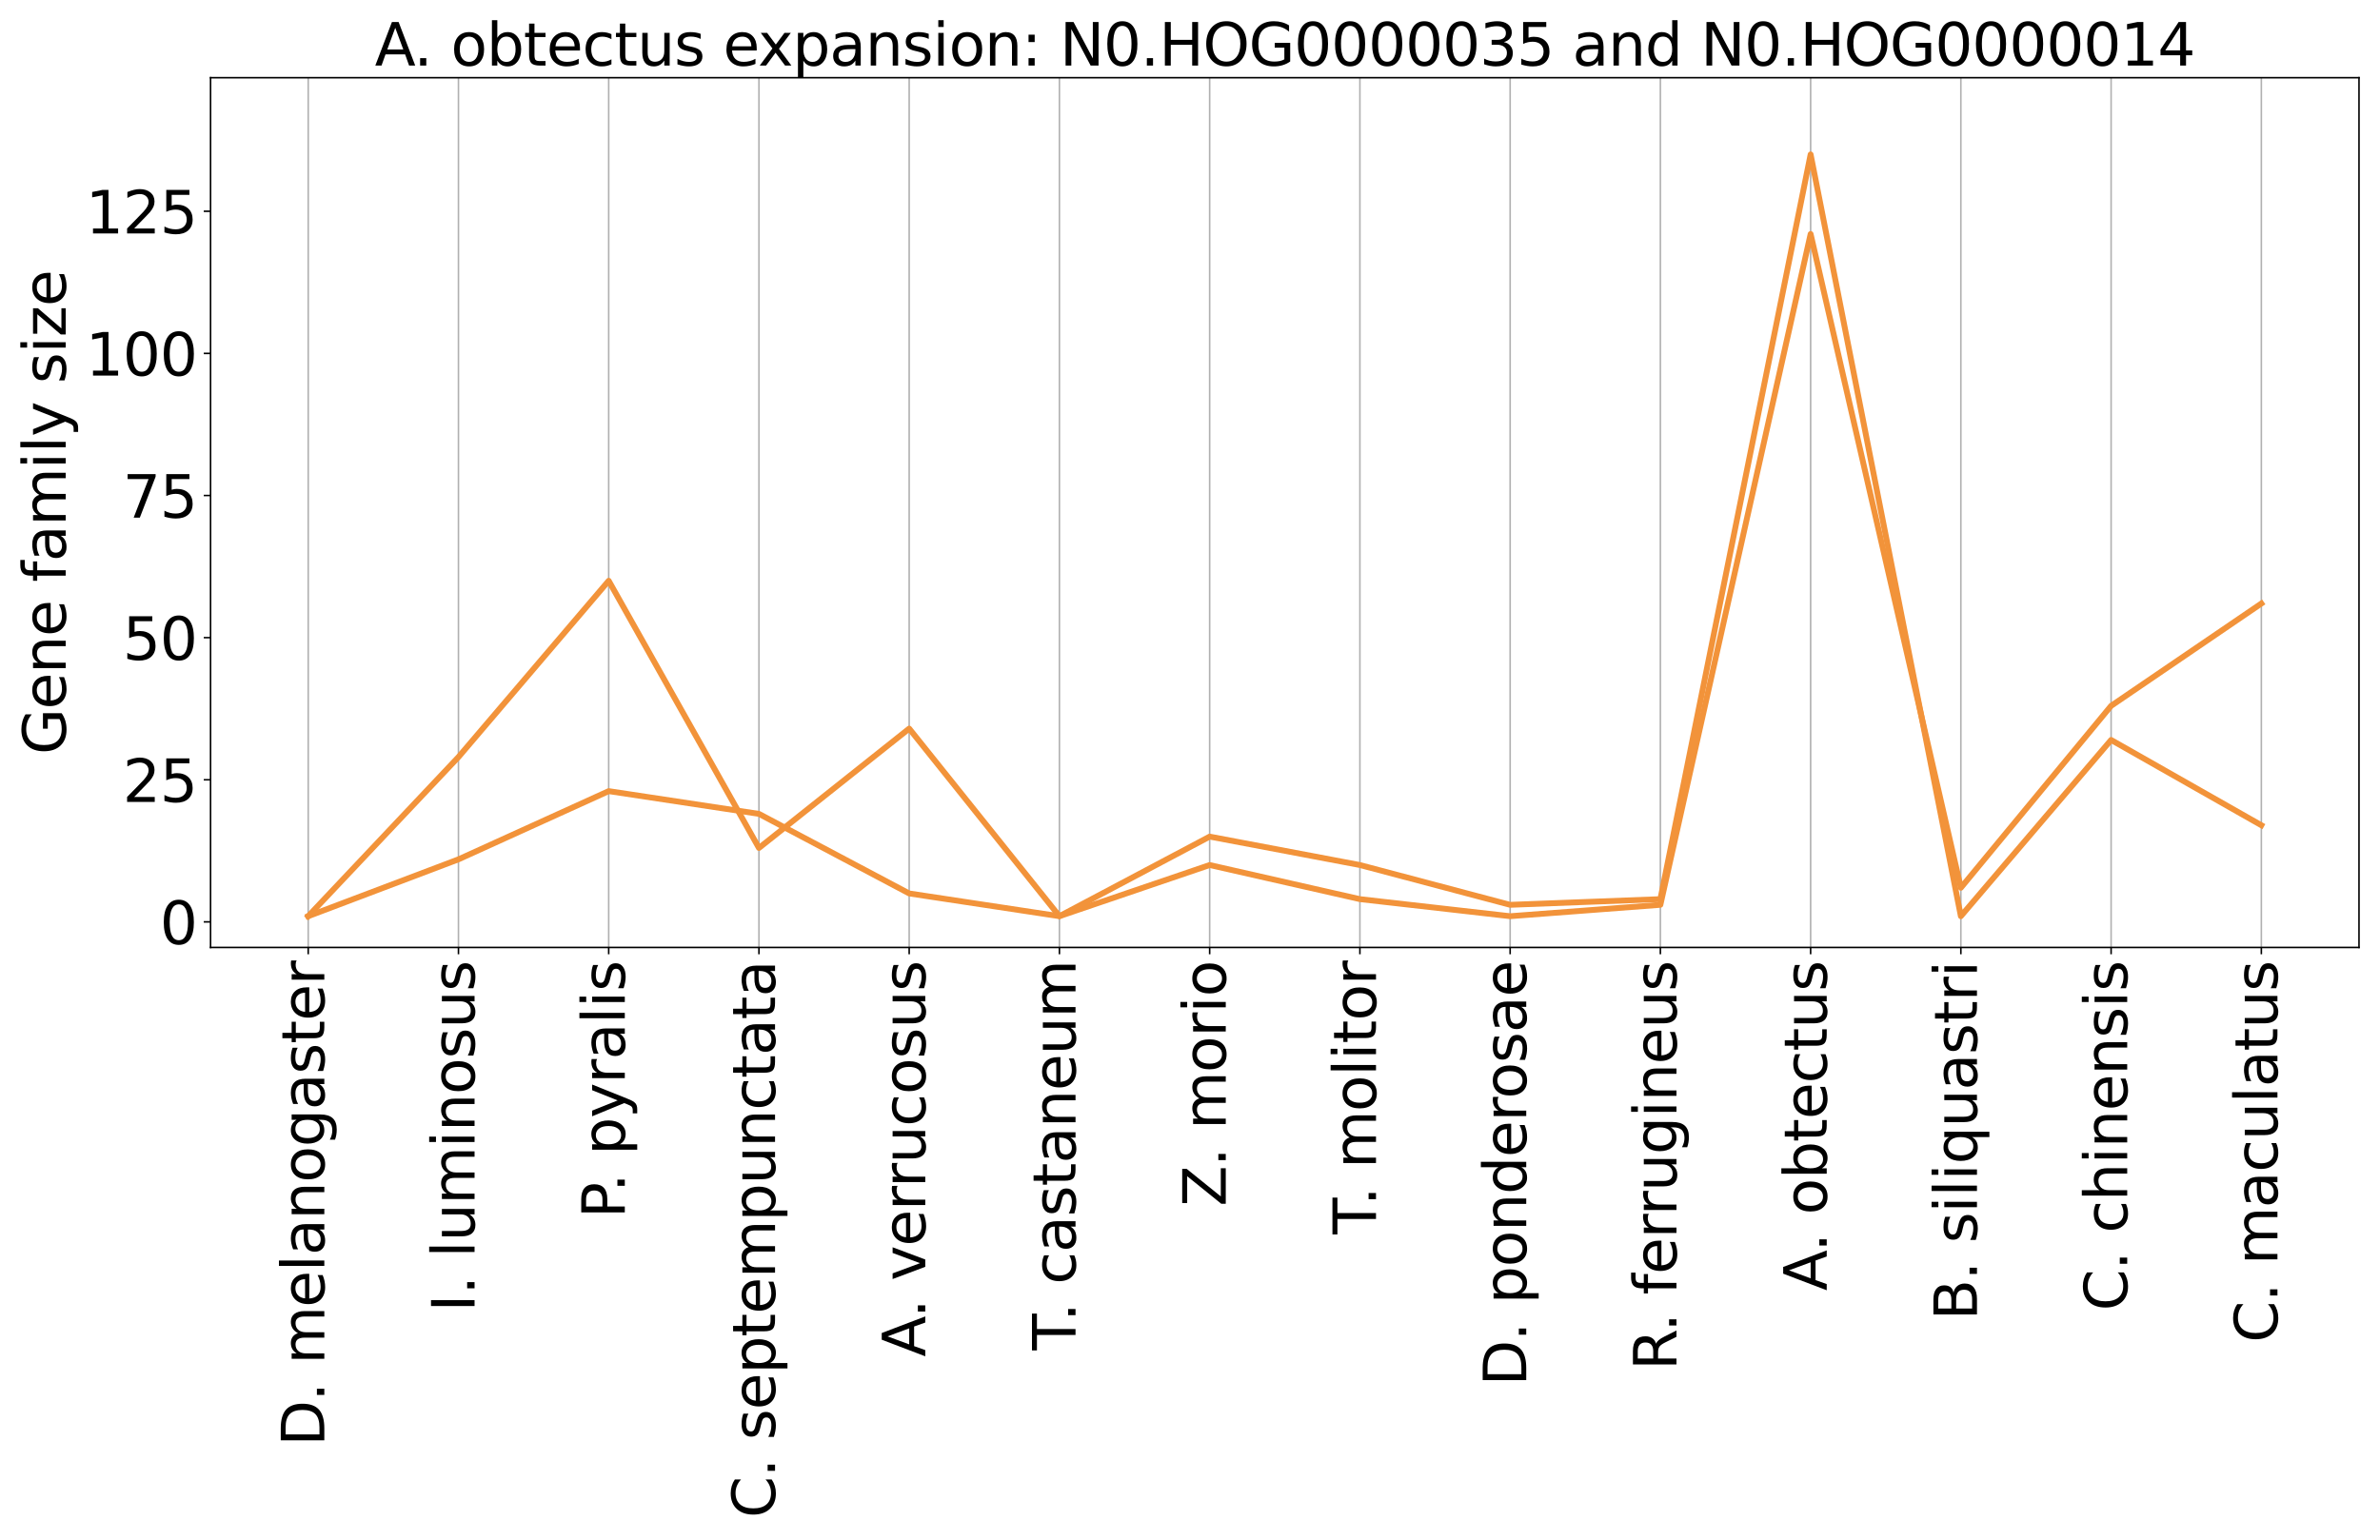 <?xml version="1.0" encoding="utf-8" standalone="no"?>
<!DOCTYPE svg PUBLIC "-//W3C//DTD SVG 1.1//EN"
  "http://www.w3.org/Graphics/SVG/1.1/DTD/svg11.dtd">
<svg xmlns:xlink="http://www.w3.org/1999/xlink" width="1224pt" height="792pt" viewBox="0 0 1224 792" xmlns="http://www.w3.org/2000/svg" version="1.1">
 <defs>
  <style type="text/css">*{stroke-linejoin: round; stroke-linecap: butt}</style>
 </defs>
 <g id="figure_1">
  <g id="patch_1">
   <path d="M 0 792 
L 1224 792 
L 1224 0 
L 0 0 
z
" style="fill: #ffffff"/>
  </g>
  <g id="axes_1">
   <g id="patch_2">
    <path d="M 108.29 487.37 
L 1213.2 487.37 
L 1213.2 39.96 
L 108.29 39.96 
z
" style="fill: #ffffff"/>
   </g>
   <g id="matplotlib.axis_1">
    <g id="xtick_1">
     <g id="line2d_1">
      <path d="M 158.513 487.37 
L 158.513 39.96 
" clip-path="url(#pc930bad4b1)" style="fill: none; stroke: #b0b0b0; stroke-width: 0.8; stroke-linecap: square"/>
     </g>
     <g id="line2d_2">
      <defs>
       <path id="md002c5b1c6" d="M 0 0 
L 0 3.5 
" style="stroke: #000000; stroke-width: 0.8"/>
      </defs>
      <g>
       <use xlink:href="#md002c5b1c6" x="158.513" y="487.37" style="stroke: #000000; stroke-width: 0.8"/>
      </g>
     </g>
     <g id="text_1">
      <!-- D. melanogaster -->
      <g transform="translate(166.791 743.918) rotate(-90) scale(0.3 -0.3)">
       <defs>
        <path id="DejaVuSans-44" d="M 1259 4147 
L 1259 519 
L 2022 519 
Q 2988 519 3436 956 
Q 3884 1394 3884 2338 
Q 3884 3275 3436 3711 
Q 2988 4147 2022 4147 
L 1259 4147 
z
M 628 4666 
L 1925 4666 
Q 3281 4666 3915 4102 
Q 4550 3538 4550 2338 
Q 4550 1131 3912 565 
Q 3275 0 1925 0 
L 628 0 
L 628 4666 
z
" transform="scale(0.016)"/>
        <path id="DejaVuSans-2e" d="M 684 794 
L 1344 794 
L 1344 0 
L 684 0 
L 684 794 
z
" transform="scale(0.016)"/>
        <path id="DejaVuSans-20" transform="scale(0.016)"/>
        <path id="DejaVuSans-6d" d="M 3328 2828 
Q 3544 3216 3844 3400 
Q 4144 3584 4550 3584 
Q 5097 3584 5394 3201 
Q 5691 2819 5691 2113 
L 5691 0 
L 5113 0 
L 5113 2094 
Q 5113 2597 4934 2840 
Q 4756 3084 4391 3084 
Q 3944 3084 3684 2787 
Q 3425 2491 3425 1978 
L 3425 0 
L 2847 0 
L 2847 2094 
Q 2847 2600 2669 2842 
Q 2491 3084 2119 3084 
Q 1678 3084 1418 2786 
Q 1159 2488 1159 1978 
L 1159 0 
L 581 0 
L 581 3500 
L 1159 3500 
L 1159 2956 
Q 1356 3278 1631 3431 
Q 1906 3584 2284 3584 
Q 2666 3584 2933 3390 
Q 3200 3197 3328 2828 
z
" transform="scale(0.016)"/>
        <path id="DejaVuSans-65" d="M 3597 1894 
L 3597 1613 
L 953 1613 
Q 991 1019 1311 708 
Q 1631 397 2203 397 
Q 2534 397 2845 478 
Q 3156 559 3463 722 
L 3463 178 
Q 3153 47 2828 -22 
Q 2503 -91 2169 -91 
Q 1331 -91 842 396 
Q 353 884 353 1716 
Q 353 2575 817 3079 
Q 1281 3584 2069 3584 
Q 2775 3584 3186 3129 
Q 3597 2675 3597 1894 
z
M 3022 2063 
Q 3016 2534 2758 2815 
Q 2500 3097 2075 3097 
Q 1594 3097 1305 2825 
Q 1016 2553 972 2059 
L 3022 2063 
z
" transform="scale(0.016)"/>
        <path id="DejaVuSans-6c" d="M 603 4863 
L 1178 4863 
L 1178 0 
L 603 0 
L 603 4863 
z
" transform="scale(0.016)"/>
        <path id="DejaVuSans-61" d="M 2194 1759 
Q 1497 1759 1228 1600 
Q 959 1441 959 1056 
Q 959 750 1161 570 
Q 1363 391 1709 391 
Q 2188 391 2477 730 
Q 2766 1069 2766 1631 
L 2766 1759 
L 2194 1759 
z
M 3341 1997 
L 3341 0 
L 2766 0 
L 2766 531 
Q 2569 213 2275 61 
Q 1981 -91 1556 -91 
Q 1019 -91 701 211 
Q 384 513 384 1019 
Q 384 1609 779 1909 
Q 1175 2209 1959 2209 
L 2766 2209 
L 2766 2266 
Q 2766 2663 2505 2880 
Q 2244 3097 1772 3097 
Q 1472 3097 1187 3025 
Q 903 2953 641 2809 
L 641 3341 
Q 956 3463 1253 3523 
Q 1550 3584 1831 3584 
Q 2591 3584 2966 3190 
Q 3341 2797 3341 1997 
z
" transform="scale(0.016)"/>
        <path id="DejaVuSans-6e" d="M 3513 2113 
L 3513 0 
L 2938 0 
L 2938 2094 
Q 2938 2591 2744 2837 
Q 2550 3084 2163 3084 
Q 1697 3084 1428 2787 
Q 1159 2491 1159 1978 
L 1159 0 
L 581 0 
L 581 3500 
L 1159 3500 
L 1159 2956 
Q 1366 3272 1645 3428 
Q 1925 3584 2291 3584 
Q 2894 3584 3203 3211 
Q 3513 2838 3513 2113 
z
" transform="scale(0.016)"/>
        <path id="DejaVuSans-6f" d="M 1959 3097 
Q 1497 3097 1228 2736 
Q 959 2375 959 1747 
Q 959 1119 1226 758 
Q 1494 397 1959 397 
Q 2419 397 2687 759 
Q 2956 1122 2956 1747 
Q 2956 2369 2687 2733 
Q 2419 3097 1959 3097 
z
M 1959 3584 
Q 2709 3584 3137 3096 
Q 3566 2609 3566 1747 
Q 3566 888 3137 398 
Q 2709 -91 1959 -91 
Q 1206 -91 779 398 
Q 353 888 353 1747 
Q 353 2609 779 3096 
Q 1206 3584 1959 3584 
z
" transform="scale(0.016)"/>
        <path id="DejaVuSans-67" d="M 2906 1791 
Q 2906 2416 2648 2759 
Q 2391 3103 1925 3103 
Q 1463 3103 1205 2759 
Q 947 2416 947 1791 
Q 947 1169 1205 825 
Q 1463 481 1925 481 
Q 2391 481 2648 825 
Q 2906 1169 2906 1791 
z
M 3481 434 
Q 3481 -459 3084 -895 
Q 2688 -1331 1869 -1331 
Q 1566 -1331 1297 -1286 
Q 1028 -1241 775 -1147 
L 775 -588 
Q 1028 -725 1275 -790 
Q 1522 -856 1778 -856 
Q 2344 -856 2625 -561 
Q 2906 -266 2906 331 
L 2906 616 
Q 2728 306 2450 153 
Q 2172 0 1784 0 
Q 1141 0 747 490 
Q 353 981 353 1791 
Q 353 2603 747 3093 
Q 1141 3584 1784 3584 
Q 2172 3584 2450 3431 
Q 2728 3278 2906 2969 
L 2906 3500 
L 3481 3500 
L 3481 434 
z
" transform="scale(0.016)"/>
        <path id="DejaVuSans-73" d="M 2834 3397 
L 2834 2853 
Q 2591 2978 2328 3040 
Q 2066 3103 1784 3103 
Q 1356 3103 1142 2972 
Q 928 2841 928 2578 
Q 928 2378 1081 2264 
Q 1234 2150 1697 2047 
L 1894 2003 
Q 2506 1872 2764 1633 
Q 3022 1394 3022 966 
Q 3022 478 2636 193 
Q 2250 -91 1575 -91 
Q 1294 -91 989 -36 
Q 684 19 347 128 
L 347 722 
Q 666 556 975 473 
Q 1284 391 1588 391 
Q 1994 391 2212 530 
Q 2431 669 2431 922 
Q 2431 1156 2273 1281 
Q 2116 1406 1581 1522 
L 1381 1569 
Q 847 1681 609 1914 
Q 372 2147 372 2553 
Q 372 3047 722 3315 
Q 1072 3584 1716 3584 
Q 2034 3584 2315 3537 
Q 2597 3491 2834 3397 
z
" transform="scale(0.016)"/>
        <path id="DejaVuSans-74" d="M 1172 4494 
L 1172 3500 
L 2356 3500 
L 2356 3053 
L 1172 3053 
L 1172 1153 
Q 1172 725 1289 603 
Q 1406 481 1766 481 
L 2356 481 
L 2356 0 
L 1766 0 
Q 1100 0 847 248 
Q 594 497 594 1153 
L 594 3053 
L 172 3053 
L 172 3500 
L 594 3500 
L 594 4494 
L 1172 4494 
z
" transform="scale(0.016)"/>
        <path id="DejaVuSans-72" d="M 2631 2963 
Q 2534 3019 2420 3045 
Q 2306 3072 2169 3072 
Q 1681 3072 1420 2755 
Q 1159 2438 1159 1844 
L 1159 0 
L 581 0 
L 581 3500 
L 1159 3500 
L 1159 2956 
Q 1341 3275 1631 3429 
Q 1922 3584 2338 3584 
Q 2397 3584 2469 3576 
Q 2541 3569 2628 3553 
L 2631 2963 
z
" transform="scale(0.016)"/>
       </defs>
       <use xlink:href="#DejaVuSans-44"/>
       <use xlink:href="#DejaVuSans-2e" x="77.002"/>
       <use xlink:href="#DejaVuSans-20" x="108.789"/>
       <use xlink:href="#DejaVuSans-6d" x="140.576"/>
       <use xlink:href="#DejaVuSans-65" x="237.988"/>
       <use xlink:href="#DejaVuSans-6c" x="299.512"/>
       <use xlink:href="#DejaVuSans-61" x="327.295"/>
       <use xlink:href="#DejaVuSans-6e" x="388.574"/>
       <use xlink:href="#DejaVuSans-6f" x="451.953"/>
       <use xlink:href="#DejaVuSans-67" x="513.135"/>
       <use xlink:href="#DejaVuSans-61" x="576.611"/>
       <use xlink:href="#DejaVuSans-73" x="637.891"/>
       <use xlink:href="#DejaVuSans-74" x="689.99"/>
       <use xlink:href="#DejaVuSans-65" x="729.199"/>
       <use xlink:href="#DejaVuSans-72" x="790.723"/>
      </g>
     </g>
    </g>
    <g id="xtick_2">
     <g id="line2d_3">
      <path d="M 235.78 487.37 
L 235.78 39.96 
" clip-path="url(#pc930bad4b1)" style="fill: none; stroke: #b0b0b0; stroke-width: 0.8; stroke-linecap: square"/>
     </g>
     <g id="line2d_4">
      <g>
       <use xlink:href="#md002c5b1c6" x="235.78" y="487.37" style="stroke: #000000; stroke-width: 0.8"/>
      </g>
     </g>
     <g id="text_2">
      <!-- I. luminosus -->
      <g transform="translate(244.058 674.829) rotate(-90) scale(0.3 -0.3)">
       <defs>
        <path id="DejaVuSans-49" d="M 628 4666 
L 1259 4666 
L 1259 0 
L 628 0 
L 628 4666 
z
" transform="scale(0.016)"/>
        <path id="DejaVuSans-75" d="M 544 1381 
L 544 3500 
L 1119 3500 
L 1119 1403 
Q 1119 906 1312 657 
Q 1506 409 1894 409 
Q 2359 409 2629 706 
Q 2900 1003 2900 1516 
L 2900 3500 
L 3475 3500 
L 3475 0 
L 2900 0 
L 2900 538 
Q 2691 219 2414 64 
Q 2138 -91 1772 -91 
Q 1169 -91 856 284 
Q 544 659 544 1381 
z
M 1991 3584 
L 1991 3584 
z
" transform="scale(0.016)"/>
        <path id="DejaVuSans-69" d="M 603 3500 
L 1178 3500 
L 1178 0 
L 603 0 
L 603 3500 
z
M 603 4863 
L 1178 4863 
L 1178 4134 
L 603 4134 
L 603 4863 
z
" transform="scale(0.016)"/>
       </defs>
       <use xlink:href="#DejaVuSans-49"/>
       <use xlink:href="#DejaVuSans-2e" x="29.492"/>
       <use xlink:href="#DejaVuSans-20" x="61.279"/>
       <use xlink:href="#DejaVuSans-6c" x="93.066"/>
       <use xlink:href="#DejaVuSans-75" x="120.85"/>
       <use xlink:href="#DejaVuSans-6d" x="184.229"/>
       <use xlink:href="#DejaVuSans-69" x="281.641"/>
       <use xlink:href="#DejaVuSans-6e" x="309.424"/>
       <use xlink:href="#DejaVuSans-6f" x="372.803"/>
       <use xlink:href="#DejaVuSans-73" x="433.984"/>
       <use xlink:href="#DejaVuSans-75" x="486.084"/>
       <use xlink:href="#DejaVuSans-73" x="549.463"/>
      </g>
     </g>
    </g>
    <g id="xtick_3">
     <g id="line2d_5">
      <path d="M 313.046 487.37 
L 313.046 39.96 
" clip-path="url(#pc930bad4b1)" style="fill: none; stroke: #b0b0b0; stroke-width: 0.8; stroke-linecap: square"/>
     </g>
     <g id="line2d_6">
      <g>
       <use xlink:href="#md002c5b1c6" x="313.046" y="487.37" style="stroke: #000000; stroke-width: 0.8"/>
      </g>
     </g>
     <g id="text_3">
      <!-- P. pyralis -->
      <g transform="translate(321.324 626.656) rotate(-90) scale(0.3 -0.3)">
       <defs>
        <path id="DejaVuSans-50" d="M 1259 4147 
L 1259 2394 
L 2053 2394 
Q 2494 2394 2734 2622 
Q 2975 2850 2975 3272 
Q 2975 3691 2734 3919 
Q 2494 4147 2053 4147 
L 1259 4147 
z
M 628 4666 
L 2053 4666 
Q 2838 4666 3239 4311 
Q 3641 3956 3641 3272 
Q 3641 2581 3239 2228 
Q 2838 1875 2053 1875 
L 1259 1875 
L 1259 0 
L 628 0 
L 628 4666 
z
" transform="scale(0.016)"/>
        <path id="DejaVuSans-70" d="M 1159 525 
L 1159 -1331 
L 581 -1331 
L 581 3500 
L 1159 3500 
L 1159 2969 
Q 1341 3281 1617 3432 
Q 1894 3584 2278 3584 
Q 2916 3584 3314 3078 
Q 3713 2572 3713 1747 
Q 3713 922 3314 415 
Q 2916 -91 2278 -91 
Q 1894 -91 1617 61 
Q 1341 213 1159 525 
z
M 3116 1747 
Q 3116 2381 2855 2742 
Q 2594 3103 2138 3103 
Q 1681 3103 1420 2742 
Q 1159 2381 1159 1747 
Q 1159 1113 1420 752 
Q 1681 391 2138 391 
Q 2594 391 2855 752 
Q 3116 1113 3116 1747 
z
" transform="scale(0.016)"/>
        <path id="DejaVuSans-79" d="M 2059 -325 
Q 1816 -950 1584 -1140 
Q 1353 -1331 966 -1331 
L 506 -1331 
L 506 -850 
L 844 -850 
Q 1081 -850 1212 -737 
Q 1344 -625 1503 -206 
L 1606 56 
L 191 3500 
L 800 3500 
L 1894 763 
L 2988 3500 
L 3597 3500 
L 2059 -325 
z
" transform="scale(0.016)"/>
       </defs>
       <use xlink:href="#DejaVuSans-50"/>
       <use xlink:href="#DejaVuSans-2e" x="44.678"/>
       <use xlink:href="#DejaVuSans-20" x="76.465"/>
       <use xlink:href="#DejaVuSans-70" x="108.252"/>
       <use xlink:href="#DejaVuSans-79" x="171.729"/>
       <use xlink:href="#DejaVuSans-72" x="230.908"/>
       <use xlink:href="#DejaVuSans-61" x="272.021"/>
       <use xlink:href="#DejaVuSans-6c" x="333.301"/>
       <use xlink:href="#DejaVuSans-69" x="361.084"/>
       <use xlink:href="#DejaVuSans-73" x="388.867"/>
      </g>
     </g>
    </g>
    <g id="xtick_4">
     <g id="line2d_7">
      <path d="M 390.312 487.37 
L 390.312 39.96 
" clip-path="url(#pc930bad4b1)" style="fill: none; stroke: #b0b0b0; stroke-width: 0.8; stroke-linecap: square"/>
     </g>
     <g id="line2d_8">
      <g>
       <use xlink:href="#md002c5b1c6" x="390.312" y="487.37" style="stroke: #000000; stroke-width: 0.8"/>
      </g>
     </g>
     <g id="text_4">
      <!-- C. septempunctata -->
      <g transform="translate(398.591 780.818) rotate(-90) scale(0.3 -0.3)">
       <defs>
        <path id="DejaVuSans-43" d="M 4122 4306 
L 4122 3641 
Q 3803 3938 3442 4084 
Q 3081 4231 2675 4231 
Q 1875 4231 1450 3742 
Q 1025 3253 1025 2328 
Q 1025 1406 1450 917 
Q 1875 428 2675 428 
Q 3081 428 3442 575 
Q 3803 722 4122 1019 
L 4122 359 
Q 3791 134 3420 21 
Q 3050 -91 2638 -91 
Q 1578 -91 968 557 
Q 359 1206 359 2328 
Q 359 3453 968 4101 
Q 1578 4750 2638 4750 
Q 3056 4750 3426 4639 
Q 3797 4528 4122 4306 
z
" transform="scale(0.016)"/>
        <path id="DejaVuSans-63" d="M 3122 3366 
L 3122 2828 
Q 2878 2963 2633 3030 
Q 2388 3097 2138 3097 
Q 1578 3097 1268 2742 
Q 959 2388 959 1747 
Q 959 1106 1268 751 
Q 1578 397 2138 397 
Q 2388 397 2633 464 
Q 2878 531 3122 666 
L 3122 134 
Q 2881 22 2623 -34 
Q 2366 -91 2075 -91 
Q 1284 -91 818 406 
Q 353 903 353 1747 
Q 353 2603 823 3093 
Q 1294 3584 2113 3584 
Q 2378 3584 2631 3529 
Q 2884 3475 3122 3366 
z
" transform="scale(0.016)"/>
       </defs>
       <use xlink:href="#DejaVuSans-43"/>
       <use xlink:href="#DejaVuSans-2e" x="69.824"/>
       <use xlink:href="#DejaVuSans-20" x="101.611"/>
       <use xlink:href="#DejaVuSans-73" x="133.398"/>
       <use xlink:href="#DejaVuSans-65" x="185.498"/>
       <use xlink:href="#DejaVuSans-70" x="247.021"/>
       <use xlink:href="#DejaVuSans-74" x="310.498"/>
       <use xlink:href="#DejaVuSans-65" x="349.707"/>
       <use xlink:href="#DejaVuSans-6d" x="411.23"/>
       <use xlink:href="#DejaVuSans-70" x="508.643"/>
       <use xlink:href="#DejaVuSans-75" x="572.119"/>
       <use xlink:href="#DejaVuSans-6e" x="635.498"/>
       <use xlink:href="#DejaVuSans-63" x="698.877"/>
       <use xlink:href="#DejaVuSans-74" x="753.857"/>
       <use xlink:href="#DejaVuSans-61" x="793.066"/>
       <use xlink:href="#DejaVuSans-74" x="854.346"/>
       <use xlink:href="#DejaVuSans-61" x="893.555"/>
      </g>
     </g>
    </g>
    <g id="xtick_5">
     <g id="line2d_9">
      <path d="M 467.579 487.37 
L 467.579 39.96 
" clip-path="url(#pc930bad4b1)" style="fill: none; stroke: #b0b0b0; stroke-width: 0.8; stroke-linecap: square"/>
     </g>
     <g id="line2d_10">
      <g>
       <use xlink:href="#md002c5b1c6" x="467.579" y="487.37" style="stroke: #000000; stroke-width: 0.8"/>
      </g>
     </g>
     <g id="text_5">
      <!-- A. verrucosus -->
      <g transform="translate(475.857 697.925) rotate(-90) scale(0.3 -0.3)">
       <defs>
        <path id="DejaVuSans-41" d="M 2188 4044 
L 1331 1722 
L 3047 1722 
L 2188 4044 
z
M 1831 4666 
L 2547 4666 
L 4325 0 
L 3669 0 
L 3244 1197 
L 1141 1197 
L 716 0 
L 50 0 
L 1831 4666 
z
" transform="scale(0.016)"/>
        <path id="DejaVuSans-76" d="M 191 3500 
L 800 3500 
L 1894 563 
L 2988 3500 
L 3597 3500 
L 2284 0 
L 1503 0 
L 191 3500 
z
" transform="scale(0.016)"/>
       </defs>
       <use xlink:href="#DejaVuSans-41"/>
       <use xlink:href="#DejaVuSans-2e" x="66.658"/>
       <use xlink:href="#DejaVuSans-20" x="98.445"/>
       <use xlink:href="#DejaVuSans-76" x="130.232"/>
       <use xlink:href="#DejaVuSans-65" x="189.412"/>
       <use xlink:href="#DejaVuSans-72" x="250.936"/>
       <use xlink:href="#DejaVuSans-72" x="290.299"/>
       <use xlink:href="#DejaVuSans-75" x="331.412"/>
       <use xlink:href="#DejaVuSans-63" x="394.791"/>
       <use xlink:href="#DejaVuSans-6f" x="449.771"/>
       <use xlink:href="#DejaVuSans-73" x="510.953"/>
       <use xlink:href="#DejaVuSans-75" x="563.053"/>
       <use xlink:href="#DejaVuSans-73" x="626.432"/>
      </g>
     </g>
    </g>
    <g id="xtick_6">
     <g id="line2d_11">
      <path d="M 544.845 487.37 
L 544.845 39.96 
" clip-path="url(#pc930bad4b1)" style="fill: none; stroke: #b0b0b0; stroke-width: 0.8; stroke-linecap: square"/>
     </g>
     <g id="line2d_12">
      <g>
       <use xlink:href="#md002c5b1c6" x="544.845" y="487.37" style="stroke: #000000; stroke-width: 0.8"/>
      </g>
     </g>
     <g id="text_6">
      <!-- T. castaneum -->
      <g transform="translate(553.123 694.559) rotate(-90) scale(0.3 -0.3)">
       <defs>
        <path id="DejaVuSans-54" d="M -19 4666 
L 3928 4666 
L 3928 4134 
L 2272 4134 
L 2272 0 
L 1638 0 
L 1638 4134 
L -19 4134 
L -19 4666 
z
" transform="scale(0.016)"/>
       </defs>
       <use xlink:href="#DejaVuSans-54"/>
       <use xlink:href="#DejaVuSans-2e" x="49.209"/>
       <use xlink:href="#DejaVuSans-20" x="80.996"/>
       <use xlink:href="#DejaVuSans-63" x="112.783"/>
       <use xlink:href="#DejaVuSans-61" x="167.764"/>
       <use xlink:href="#DejaVuSans-73" x="229.043"/>
       <use xlink:href="#DejaVuSans-74" x="281.143"/>
       <use xlink:href="#DejaVuSans-61" x="320.352"/>
       <use xlink:href="#DejaVuSans-6e" x="381.631"/>
       <use xlink:href="#DejaVuSans-65" x="445.01"/>
       <use xlink:href="#DejaVuSans-75" x="506.533"/>
       <use xlink:href="#DejaVuSans-6d" x="569.912"/>
      </g>
     </g>
    </g>
    <g id="xtick_7">
     <g id="line2d_13">
      <path d="M 622.112 487.37 
L 622.112 39.96 
" clip-path="url(#pc930bad4b1)" style="fill: none; stroke: #b0b0b0; stroke-width: 0.8; stroke-linecap: square"/>
     </g>
     <g id="line2d_14">
      <g>
       <use xlink:href="#md002c5b1c6" x="622.112" y="487.37" style="stroke: #000000; stroke-width: 0.8"/>
      </g>
     </g>
     <g id="text_7">
      <!-- Z. morio -->
      <g transform="translate(630.39 620.59) rotate(-90) scale(0.3 -0.3)">
       <defs>
        <path id="DejaVuSans-5a" d="M 359 4666 
L 4025 4666 
L 4025 4184 
L 1075 531 
L 4097 531 
L 4097 0 
L 288 0 
L 288 481 
L 3238 4134 
L 359 4134 
L 359 4666 
z
" transform="scale(0.016)"/>
       </defs>
       <use xlink:href="#DejaVuSans-5a"/>
       <use xlink:href="#DejaVuSans-2e" x="68.506"/>
       <use xlink:href="#DejaVuSans-20" x="100.293"/>
       <use xlink:href="#DejaVuSans-6d" x="132.08"/>
       <use xlink:href="#DejaVuSans-6f" x="229.492"/>
       <use xlink:href="#DejaVuSans-72" x="290.674"/>
       <use xlink:href="#DejaVuSans-69" x="331.787"/>
       <use xlink:href="#DejaVuSans-6f" x="359.57"/>
      </g>
     </g>
    </g>
    <g id="xtick_8">
     <g id="line2d_15">
      <path d="M 699.378 487.37 
L 699.378 39.96 
" clip-path="url(#pc930bad4b1)" style="fill: none; stroke: #b0b0b0; stroke-width: 0.8; stroke-linecap: square"/>
     </g>
     <g id="line2d_16">
      <g>
       <use xlink:href="#md002c5b1c6" x="699.378" y="487.37" style="stroke: #000000; stroke-width: 0.8"/>
      </g>
     </g>
     <g id="text_8">
      <!-- T. molitor -->
      <g transform="translate(707.656 634.897) rotate(-90) scale(0.3 -0.3)">
       <use xlink:href="#DejaVuSans-54"/>
       <use xlink:href="#DejaVuSans-2e" x="49.209"/>
       <use xlink:href="#DejaVuSans-20" x="80.996"/>
       <use xlink:href="#DejaVuSans-6d" x="112.783"/>
       <use xlink:href="#DejaVuSans-6f" x="210.195"/>
       <use xlink:href="#DejaVuSans-6c" x="271.377"/>
       <use xlink:href="#DejaVuSans-69" x="299.16"/>
       <use xlink:href="#DejaVuSans-74" x="326.943"/>
       <use xlink:href="#DejaVuSans-6f" x="366.152"/>
       <use xlink:href="#DejaVuSans-72" x="427.334"/>
      </g>
     </g>
    </g>
    <g id="xtick_9">
     <g id="line2d_17">
      <path d="M 776.645 487.37 
L 776.645 39.96 
" clip-path="url(#pc930bad4b1)" style="fill: none; stroke: #b0b0b0; stroke-width: 0.8; stroke-linecap: square"/>
     </g>
     <g id="line2d_18">
      <g>
       <use xlink:href="#md002c5b1c6" x="776.645" y="487.37" style="stroke: #000000; stroke-width: 0.8"/>
      </g>
     </g>
     <g id="text_9">
      <!-- D. ponderosae -->
      <g transform="translate(784.923 712.943) rotate(-90) scale(0.3 -0.3)">
       <defs>
        <path id="DejaVuSans-64" d="M 2906 2969 
L 2906 4863 
L 3481 4863 
L 3481 0 
L 2906 0 
L 2906 525 
Q 2725 213 2448 61 
Q 2172 -91 1784 -91 
Q 1150 -91 751 415 
Q 353 922 353 1747 
Q 353 2572 751 3078 
Q 1150 3584 1784 3584 
Q 2172 3584 2448 3432 
Q 2725 3281 2906 2969 
z
M 947 1747 
Q 947 1113 1208 752 
Q 1469 391 1925 391 
Q 2381 391 2643 752 
Q 2906 1113 2906 1747 
Q 2906 2381 2643 2742 
Q 2381 3103 1925 3103 
Q 1469 3103 1208 2742 
Q 947 2381 947 1747 
z
" transform="scale(0.016)"/>
       </defs>
       <use xlink:href="#DejaVuSans-44"/>
       <use xlink:href="#DejaVuSans-2e" x="77.002"/>
       <use xlink:href="#DejaVuSans-20" x="108.789"/>
       <use xlink:href="#DejaVuSans-70" x="140.576"/>
       <use xlink:href="#DejaVuSans-6f" x="204.053"/>
       <use xlink:href="#DejaVuSans-6e" x="265.234"/>
       <use xlink:href="#DejaVuSans-64" x="328.613"/>
       <use xlink:href="#DejaVuSans-65" x="392.09"/>
       <use xlink:href="#DejaVuSans-72" x="453.613"/>
       <use xlink:href="#DejaVuSans-6f" x="492.477"/>
       <use xlink:href="#DejaVuSans-73" x="553.658"/>
       <use xlink:href="#DejaVuSans-61" x="605.758"/>
       <use xlink:href="#DejaVuSans-65" x="667.037"/>
      </g>
     </g>
    </g>
    <g id="xtick_10">
     <g id="line2d_19">
      <path d="M 853.911 487.37 
L 853.911 39.96 
" clip-path="url(#pc930bad4b1)" style="fill: none; stroke: #b0b0b0; stroke-width: 0.8; stroke-linecap: square"/>
     </g>
     <g id="line2d_20">
      <g>
       <use xlink:href="#md002c5b1c6" x="853.911" y="487.37" style="stroke: #000000; stroke-width: 0.8"/>
      </g>
     </g>
     <g id="text_10">
      <!-- R. ferrugineus -->
      <g transform="translate(862.189 704.862) rotate(-90) scale(0.3 -0.3)">
       <defs>
        <path id="DejaVuSans-52" d="M 2841 2188 
Q 3044 2119 3236 1894 
Q 3428 1669 3622 1275 
L 4263 0 
L 3584 0 
L 2988 1197 
Q 2756 1666 2539 1819 
Q 2322 1972 1947 1972 
L 1259 1972 
L 1259 0 
L 628 0 
L 628 4666 
L 2053 4666 
Q 2853 4666 3247 4331 
Q 3641 3997 3641 3322 
Q 3641 2881 3436 2590 
Q 3231 2300 2841 2188 
z
M 1259 4147 
L 1259 2491 
L 2053 2491 
Q 2509 2491 2742 2702 
Q 2975 2913 2975 3322 
Q 2975 3731 2742 3939 
Q 2509 4147 2053 4147 
L 1259 4147 
z
" transform="scale(0.016)"/>
        <path id="DejaVuSans-66" d="M 2375 4863 
L 2375 4384 
L 1825 4384 
Q 1516 4384 1395 4259 
Q 1275 4134 1275 3809 
L 1275 3500 
L 2222 3500 
L 2222 3053 
L 1275 3053 
L 1275 0 
L 697 0 
L 697 3053 
L 147 3053 
L 147 3500 
L 697 3500 
L 697 3744 
Q 697 4328 969 4595 
Q 1241 4863 1831 4863 
L 2375 4863 
z
" transform="scale(0.016)"/>
       </defs>
       <use xlink:href="#DejaVuSans-52"/>
       <use xlink:href="#DejaVuSans-2e" x="65.857"/>
       <use xlink:href="#DejaVuSans-20" x="97.645"/>
       <use xlink:href="#DejaVuSans-66" x="129.432"/>
       <use xlink:href="#DejaVuSans-65" x="164.637"/>
       <use xlink:href="#DejaVuSans-72" x="226.16"/>
       <use xlink:href="#DejaVuSans-72" x="265.523"/>
       <use xlink:href="#DejaVuSans-75" x="306.637"/>
       <use xlink:href="#DejaVuSans-67" x="370.016"/>
       <use xlink:href="#DejaVuSans-69" x="433.492"/>
       <use xlink:href="#DejaVuSans-6e" x="461.275"/>
       <use xlink:href="#DejaVuSans-65" x="524.654"/>
       <use xlink:href="#DejaVuSans-75" x="586.178"/>
       <use xlink:href="#DejaVuSans-73" x="649.557"/>
      </g>
     </g>
    </g>
    <g id="xtick_11">
     <g id="line2d_21">
      <path d="M 931.178 487.37 
L 931.178 39.96 
" clip-path="url(#pc930bad4b1)" style="fill: none; stroke: #b0b0b0; stroke-width: 0.8; stroke-linecap: square"/>
     </g>
     <g id="line2d_22">
      <g>
       <use xlink:href="#md002c5b1c6" x="931.178" y="487.37" style="stroke: #000000; stroke-width: 0.8"/>
      </g>
     </g>
     <g id="text_11">
      <!-- A. obtectus -->
      <g transform="translate(939.456 663.954) rotate(-90) scale(0.3 -0.3)">
       <defs>
        <path id="DejaVuSans-62" d="M 3116 1747 
Q 3116 2381 2855 2742 
Q 2594 3103 2138 3103 
Q 1681 3103 1420 2742 
Q 1159 2381 1159 1747 
Q 1159 1113 1420 752 
Q 1681 391 2138 391 
Q 2594 391 2855 752 
Q 3116 1113 3116 1747 
z
M 1159 2969 
Q 1341 3281 1617 3432 
Q 1894 3584 2278 3584 
Q 2916 3584 3314 3078 
Q 3713 2572 3713 1747 
Q 3713 922 3314 415 
Q 2916 -91 2278 -91 
Q 1894 -91 1617 61 
Q 1341 213 1159 525 
L 1159 0 
L 581 0 
L 581 4863 
L 1159 4863 
L 1159 2969 
z
" transform="scale(0.016)"/>
       </defs>
       <use xlink:href="#DejaVuSans-41"/>
       <use xlink:href="#DejaVuSans-2e" x="66.658"/>
       <use xlink:href="#DejaVuSans-20" x="98.445"/>
       <use xlink:href="#DejaVuSans-6f" x="130.232"/>
       <use xlink:href="#DejaVuSans-62" x="191.414"/>
       <use xlink:href="#DejaVuSans-74" x="254.891"/>
       <use xlink:href="#DejaVuSans-65" x="294.1"/>
       <use xlink:href="#DejaVuSans-63" x="355.623"/>
       <use xlink:href="#DejaVuSans-74" x="410.604"/>
       <use xlink:href="#DejaVuSans-75" x="449.812"/>
       <use xlink:href="#DejaVuSans-73" x="513.191"/>
      </g>
     </g>
    </g>
    <g id="xtick_12">
     <g id="line2d_23">
      <path d="M 1008.444 487.37 
L 1008.444 39.96 
" clip-path="url(#pc930bad4b1)" style="fill: none; stroke: #b0b0b0; stroke-width: 0.8; stroke-linecap: square"/>
     </g>
     <g id="line2d_24">
      <g>
       <use xlink:href="#md002c5b1c6" x="1008.444" y="487.37" style="stroke: #000000; stroke-width: 0.8"/>
      </g>
     </g>
     <g id="text_12">
      <!-- B. siliquastri -->
      <g transform="translate(1016.722 679.151) rotate(-90) scale(0.3 -0.3)">
       <defs>
        <path id="DejaVuSans-42" d="M 1259 2228 
L 1259 519 
L 2272 519 
Q 2781 519 3026 730 
Q 3272 941 3272 1375 
Q 3272 1813 3026 2020 
Q 2781 2228 2272 2228 
L 1259 2228 
z
M 1259 4147 
L 1259 2741 
L 2194 2741 
Q 2656 2741 2882 2914 
Q 3109 3088 3109 3444 
Q 3109 3797 2882 3972 
Q 2656 4147 2194 4147 
L 1259 4147 
z
M 628 4666 
L 2241 4666 
Q 2963 4666 3353 4366 
Q 3744 4066 3744 3513 
Q 3744 3084 3544 2831 
Q 3344 2578 2956 2516 
Q 3422 2416 3680 2098 
Q 3938 1781 3938 1306 
Q 3938 681 3513 340 
Q 3088 0 2303 0 
L 628 0 
L 628 4666 
z
" transform="scale(0.016)"/>
        <path id="DejaVuSans-71" d="M 947 1747 
Q 947 1113 1208 752 
Q 1469 391 1925 391 
Q 2381 391 2643 752 
Q 2906 1113 2906 1747 
Q 2906 2381 2643 2742 
Q 2381 3103 1925 3103 
Q 1469 3103 1208 2742 
Q 947 2381 947 1747 
z
M 2906 525 
Q 2725 213 2448 61 
Q 2172 -91 1784 -91 
Q 1150 -91 751 415 
Q 353 922 353 1747 
Q 353 2572 751 3078 
Q 1150 3584 1784 3584 
Q 2172 3584 2448 3432 
Q 2725 3281 2906 2969 
L 2906 3500 
L 3481 3500 
L 3481 -1331 
L 2906 -1331 
L 2906 525 
z
" transform="scale(0.016)"/>
       </defs>
       <use xlink:href="#DejaVuSans-42"/>
       <use xlink:href="#DejaVuSans-2e" x="68.604"/>
       <use xlink:href="#DejaVuSans-20" x="100.391"/>
       <use xlink:href="#DejaVuSans-73" x="132.178"/>
       <use xlink:href="#DejaVuSans-69" x="184.277"/>
       <use xlink:href="#DejaVuSans-6c" x="212.061"/>
       <use xlink:href="#DejaVuSans-69" x="239.844"/>
       <use xlink:href="#DejaVuSans-71" x="267.627"/>
       <use xlink:href="#DejaVuSans-75" x="331.104"/>
       <use xlink:href="#DejaVuSans-61" x="394.482"/>
       <use xlink:href="#DejaVuSans-73" x="455.762"/>
       <use xlink:href="#DejaVuSans-74" x="507.861"/>
       <use xlink:href="#DejaVuSans-72" x="547.07"/>
       <use xlink:href="#DejaVuSans-69" x="588.184"/>
      </g>
     </g>
    </g>
    <g id="xtick_13">
     <g id="line2d_25">
      <path d="M 1085.71 487.37 
L 1085.71 39.96 
" clip-path="url(#pc930bad4b1)" style="fill: none; stroke: #b0b0b0; stroke-width: 0.8; stroke-linecap: square"/>
     </g>
     <g id="line2d_26">
      <g>
       <use xlink:href="#md002c5b1c6" x="1085.71" y="487.37" style="stroke: #000000; stroke-width: 0.8"/>
      </g>
     </g>
     <g id="text_13">
      <!-- C. chinensis -->
      <g transform="translate(1093.989 674.304) rotate(-90) scale(0.3 -0.3)">
       <defs>
        <path id="DejaVuSans-68" d="M 3513 2113 
L 3513 0 
L 2938 0 
L 2938 2094 
Q 2938 2591 2744 2837 
Q 2550 3084 2163 3084 
Q 1697 3084 1428 2787 
Q 1159 2491 1159 1978 
L 1159 0 
L 581 0 
L 581 4863 
L 1159 4863 
L 1159 2956 
Q 1366 3272 1645 3428 
Q 1925 3584 2291 3584 
Q 2894 3584 3203 3211 
Q 3513 2838 3513 2113 
z
" transform="scale(0.016)"/>
       </defs>
       <use xlink:href="#DejaVuSans-43"/>
       <use xlink:href="#DejaVuSans-2e" x="69.824"/>
       <use xlink:href="#DejaVuSans-20" x="101.611"/>
       <use xlink:href="#DejaVuSans-63" x="133.398"/>
       <use xlink:href="#DejaVuSans-68" x="188.379"/>
       <use xlink:href="#DejaVuSans-69" x="251.758"/>
       <use xlink:href="#DejaVuSans-6e" x="279.541"/>
       <use xlink:href="#DejaVuSans-65" x="342.92"/>
       <use xlink:href="#DejaVuSans-6e" x="404.443"/>
       <use xlink:href="#DejaVuSans-73" x="467.822"/>
       <use xlink:href="#DejaVuSans-69" x="519.922"/>
       <use xlink:href="#DejaVuSans-73" x="547.705"/>
      </g>
     </g>
    </g>
    <g id="xtick_14">
     <g id="line2d_27">
      <path d="M 1162.977 487.37 
L 1162.977 39.96 
" clip-path="url(#pc930bad4b1)" style="fill: none; stroke: #b0b0b0; stroke-width: 0.8; stroke-linecap: square"/>
     </g>
     <g id="line2d_28">
      <g>
       <use xlink:href="#md002c5b1c6" x="1162.977" y="487.37" style="stroke: #000000; stroke-width: 0.8"/>
      </g>
     </g>
     <g id="text_14">
      <!-- C. maculatus -->
      <g transform="translate(1171.255 690.622) rotate(-90) scale(0.3 -0.3)">
       <use xlink:href="#DejaVuSans-43"/>
       <use xlink:href="#DejaVuSans-2e" x="69.824"/>
       <use xlink:href="#DejaVuSans-20" x="101.611"/>
       <use xlink:href="#DejaVuSans-6d" x="133.398"/>
       <use xlink:href="#DejaVuSans-61" x="230.811"/>
       <use xlink:href="#DejaVuSans-63" x="292.09"/>
       <use xlink:href="#DejaVuSans-75" x="347.07"/>
       <use xlink:href="#DejaVuSans-6c" x="410.449"/>
       <use xlink:href="#DejaVuSans-61" x="438.232"/>
       <use xlink:href="#DejaVuSans-74" x="499.512"/>
       <use xlink:href="#DejaVuSans-75" x="538.721"/>
       <use xlink:href="#DejaVuSans-73" x="602.1"/>
      </g>
     </g>
    </g>
   </g>
   <g id="matplotlib.axis_2">
    <g id="ytick_1">
     <g id="line2d_29">
      <defs>
       <path id="m1a40226ac0" d="M 0 0 
L -3.5 0 
" style="stroke: #000000; stroke-width: 0.8"/>
      </defs>
      <g>
       <use xlink:href="#m1a40226ac0" x="108.29" y="474.211" style="stroke: #000000; stroke-width: 0.8"/>
      </g>
     </g>
     <g id="text_15">
      <!-- 0 -->
      <g transform="translate(82.203 485.609) scale(0.3 -0.3)">
       <defs>
        <path id="DejaVuSans-30" d="M 2034 4250 
Q 1547 4250 1301 3770 
Q 1056 3291 1056 2328 
Q 1056 1369 1301 889 
Q 1547 409 2034 409 
Q 2525 409 2770 889 
Q 3016 1369 3016 2328 
Q 3016 3291 2770 3770 
Q 2525 4250 2034 4250 
z
M 2034 4750 
Q 2819 4750 3233 4129 
Q 3647 3509 3647 2328 
Q 3647 1150 3233 529 
Q 2819 -91 2034 -91 
Q 1250 -91 836 529 
Q 422 1150 422 2328 
Q 422 3509 836 4129 
Q 1250 4750 2034 4750 
z
" transform="scale(0.016)"/>
       </defs>
       <use xlink:href="#DejaVuSans-30"/>
      </g>
     </g>
    </g>
    <g id="ytick_2">
     <g id="line2d_30">
      <g>
       <use xlink:href="#m1a40226ac0" x="108.29" y="401.105" style="stroke: #000000; stroke-width: 0.8"/>
      </g>
     </g>
     <g id="text_16">
      <!-- 25 -->
      <g transform="translate(63.115 412.502) scale(0.3 -0.3)">
       <defs>
        <path id="DejaVuSans-32" d="M 1228 531 
L 3431 531 
L 3431 0 
L 469 0 
L 469 531 
Q 828 903 1448 1529 
Q 2069 2156 2228 2338 
Q 2531 2678 2651 2914 
Q 2772 3150 2772 3378 
Q 2772 3750 2511 3984 
Q 2250 4219 1831 4219 
Q 1534 4219 1204 4116 
Q 875 4013 500 3803 
L 500 4441 
Q 881 4594 1212 4672 
Q 1544 4750 1819 4750 
Q 2544 4750 2975 4387 
Q 3406 4025 3406 3419 
Q 3406 3131 3298 2873 
Q 3191 2616 2906 2266 
Q 2828 2175 2409 1742 
Q 1991 1309 1228 531 
z
" transform="scale(0.016)"/>
        <path id="DejaVuSans-35" d="M 691 4666 
L 3169 4666 
L 3169 4134 
L 1269 4134 
L 1269 2991 
Q 1406 3038 1543 3061 
Q 1681 3084 1819 3084 
Q 2600 3084 3056 2656 
Q 3513 2228 3513 1497 
Q 3513 744 3044 326 
Q 2575 -91 1722 -91 
Q 1428 -91 1123 -41 
Q 819 9 494 109 
L 494 744 
Q 775 591 1075 516 
Q 1375 441 1709 441 
Q 2250 441 2565 725 
Q 2881 1009 2881 1497 
Q 2881 1984 2565 2268 
Q 2250 2553 1709 2553 
Q 1456 2553 1204 2497 
Q 953 2441 691 2322 
L 691 4666 
z
" transform="scale(0.016)"/>
       </defs>
       <use xlink:href="#DejaVuSans-32"/>
       <use xlink:href="#DejaVuSans-35" x="63.623"/>
      </g>
     </g>
    </g>
    <g id="ytick_3">
     <g id="line2d_31">
      <g>
       <use xlink:href="#m1a40226ac0" x="108.29" y="327.998" style="stroke: #000000; stroke-width: 0.8"/>
      </g>
     </g>
     <g id="text_17">
      <!-- 50 -->
      <g transform="translate(63.115 339.396) scale(0.3 -0.3)">
       <use xlink:href="#DejaVuSans-35"/>
       <use xlink:href="#DejaVuSans-30" x="63.623"/>
      </g>
     </g>
    </g>
    <g id="ytick_4">
     <g id="line2d_32">
      <g>
       <use xlink:href="#m1a40226ac0" x="108.29" y="254.892" style="stroke: #000000; stroke-width: 0.8"/>
      </g>
     </g>
     <g id="text_18">
      <!-- 75 -->
      <g transform="translate(63.115 266.29) scale(0.3 -0.3)">
       <defs>
        <path id="DejaVuSans-37" d="M 525 4666 
L 3525 4666 
L 3525 4397 
L 1831 0 
L 1172 0 
L 2766 4134 
L 525 4134 
L 525 4666 
z
" transform="scale(0.016)"/>
       </defs>
       <use xlink:href="#DejaVuSans-37"/>
       <use xlink:href="#DejaVuSans-35" x="63.623"/>
      </g>
     </g>
    </g>
    <g id="ytick_5">
     <g id="line2d_33">
      <g>
       <use xlink:href="#m1a40226ac0" x="108.29" y="181.786" style="stroke: #000000; stroke-width: 0.8"/>
      </g>
     </g>
     <g id="text_19">
      <!-- 100 -->
      <g transform="translate(44.028 193.184) scale(0.3 -0.3)">
       <defs>
        <path id="DejaVuSans-31" d="M 794 531 
L 1825 531 
L 1825 4091 
L 703 3866 
L 703 4441 
L 1819 4666 
L 2450 4666 
L 2450 531 
L 3481 531 
L 3481 0 
L 794 0 
L 794 531 
z
" transform="scale(0.016)"/>
       </defs>
       <use xlink:href="#DejaVuSans-31"/>
       <use xlink:href="#DejaVuSans-30" x="63.623"/>
       <use xlink:href="#DejaVuSans-30" x="127.246"/>
      </g>
     </g>
    </g>
    <g id="ytick_6">
     <g id="line2d_34">
      <g>
       <use xlink:href="#m1a40226ac0" x="108.29" y="108.68" style="stroke: #000000; stroke-width: 0.8"/>
      </g>
     </g>
     <g id="text_20">
      <!-- 125 -->
      <g transform="translate(44.028 120.077) scale(0.3 -0.3)">
       <use xlink:href="#DejaVuSans-31"/>
       <use xlink:href="#DejaVuSans-32" x="63.623"/>
       <use xlink:href="#DejaVuSans-35" x="127.246"/>
      </g>
     </g>
    </g>
    <g id="text_21">
     <!-- Gene family size -->
     <g transform="translate(33.788 388.167) rotate(-90) scale(0.3 -0.3)">
      <defs>
       <path id="DejaVuSans-47" d="M 3809 666 
L 3809 1919 
L 2778 1919 
L 2778 2438 
L 4434 2438 
L 4434 434 
Q 4069 175 3628 42 
Q 3188 -91 2688 -91 
Q 1594 -91 976 548 
Q 359 1188 359 2328 
Q 359 3472 976 4111 
Q 1594 4750 2688 4750 
Q 3144 4750 3555 4637 
Q 3966 4525 4313 4306 
L 4313 3634 
Q 3963 3931 3569 4081 
Q 3175 4231 2741 4231 
Q 1884 4231 1454 3753 
Q 1025 3275 1025 2328 
Q 1025 1384 1454 906 
Q 1884 428 2741 428 
Q 3075 428 3337 486 
Q 3600 544 3809 666 
z
" transform="scale(0.016)"/>
       <path id="DejaVuSans-7a" d="M 353 3500 
L 3084 3500 
L 3084 2975 
L 922 459 
L 3084 459 
L 3084 0 
L 275 0 
L 275 525 
L 2438 3041 
L 353 3041 
L 353 3500 
z
" transform="scale(0.016)"/>
      </defs>
      <use xlink:href="#DejaVuSans-47"/>
      <use xlink:href="#DejaVuSans-65" x="77.49"/>
      <use xlink:href="#DejaVuSans-6e" x="139.014"/>
      <use xlink:href="#DejaVuSans-65" x="202.393"/>
      <use xlink:href="#DejaVuSans-20" x="263.916"/>
      <use xlink:href="#DejaVuSans-66" x="295.703"/>
      <use xlink:href="#DejaVuSans-61" x="330.908"/>
      <use xlink:href="#DejaVuSans-6d" x="392.188"/>
      <use xlink:href="#DejaVuSans-69" x="489.6"/>
      <use xlink:href="#DejaVuSans-6c" x="517.383"/>
      <use xlink:href="#DejaVuSans-79" x="545.166"/>
      <use xlink:href="#DejaVuSans-20" x="604.346"/>
      <use xlink:href="#DejaVuSans-73" x="636.133"/>
      <use xlink:href="#DejaVuSans-69" x="688.232"/>
      <use xlink:href="#DejaVuSans-7a" x="716.016"/>
      <use xlink:href="#DejaVuSans-65" x="768.506"/>
     </g>
    </g>
   </g>
   <g id="line2d_35">
    <path d="M 158.513 471.287 
L 235.78 442.044 
L 313.046 406.953 
L 390.312 418.65 
L 467.579 459.59 
L 544.845 471.287 
L 622.112 430.347 
L 699.378 444.968 
L 776.645 465.438 
L 853.911 462.514 
L 931.178 79.437 
L 1008.444 471.287 
L 1085.71 380.635 
L 1162.977 424.499 
" clip-path="url(#pc930bad4b1)" style="fill: none; stroke: #f2933a; stroke-width: 3; stroke-linecap: square"/>
   </g>
   <g id="line2d_36">
    <path d="M 158.513 471.287 
L 235.78 389.408 
L 313.046 298.756 
L 390.312 436.196 
L 467.579 374.786 
L 544.845 471.287 
L 622.112 444.968 
L 699.378 462.514 
L 776.645 471.287 
L 853.911 465.438 
L 931.178 120.377 
L 1008.444 456.665 
L 1085.71 363.089 
L 1162.977 310.453 
" clip-path="url(#pc930bad4b1)" style="fill: none; stroke: #f2933a; stroke-width: 3; stroke-linecap: square"/>
   </g>
   <g id="patch_3">
    <path d="M 108.29 487.37 
L 108.29 39.96 
" style="fill: none; stroke: #000000; stroke-width: 0.8; stroke-linejoin: miter; stroke-linecap: square"/>
   </g>
   <g id="patch_4">
    <path d="M 1213.2 487.37 
L 1213.2 39.96 
" style="fill: none; stroke: #000000; stroke-width: 0.8; stroke-linejoin: miter; stroke-linecap: square"/>
   </g>
   <g id="patch_5">
    <path d="M 108.29 487.37 
L 1213.2 487.37 
" style="fill: none; stroke: #000000; stroke-width: 0.8; stroke-linejoin: miter; stroke-linecap: square"/>
   </g>
   <g id="patch_6">
    <path d="M 108.29 39.96 
L 1213.2 39.96 
" style="fill: none; stroke: #000000; stroke-width: 0.8; stroke-linejoin: miter; stroke-linecap: square"/>
   </g>
   <g id="text_22">
    <!-- A. obtectus expansion: N0.HOG0000035 and N0.HOG0000014 -->
    <g transform="translate(192.778 33.721) scale(0.3 -0.3)">
     <defs>
      <path id="DejaVuSans-78" d="M 3513 3500 
L 2247 1797 
L 3578 0 
L 2900 0 
L 1881 1375 
L 863 0 
L 184 0 
L 1544 1831 
L 300 3500 
L 978 3500 
L 1906 2253 
L 2834 3500 
L 3513 3500 
z
" transform="scale(0.016)"/>
      <path id="DejaVuSans-3a" d="M 750 794 
L 1409 794 
L 1409 0 
L 750 0 
L 750 794 
z
M 750 3309 
L 1409 3309 
L 1409 2516 
L 750 2516 
L 750 3309 
z
" transform="scale(0.016)"/>
      <path id="DejaVuSans-4e" d="M 628 4666 
L 1478 4666 
L 3547 763 
L 3547 4666 
L 4159 4666 
L 4159 0 
L 3309 0 
L 1241 3903 
L 1241 0 
L 628 0 
L 628 4666 
z
" transform="scale(0.016)"/>
      <path id="DejaVuSans-48" d="M 628 4666 
L 1259 4666 
L 1259 2753 
L 3553 2753 
L 3553 4666 
L 4184 4666 
L 4184 0 
L 3553 0 
L 3553 2222 
L 1259 2222 
L 1259 0 
L 628 0 
L 628 4666 
z
" transform="scale(0.016)"/>
      <path id="DejaVuSans-4f" d="M 2522 4238 
Q 1834 4238 1429 3725 
Q 1025 3213 1025 2328 
Q 1025 1447 1429 934 
Q 1834 422 2522 422 
Q 3209 422 3611 934 
Q 4013 1447 4013 2328 
Q 4013 3213 3611 3725 
Q 3209 4238 2522 4238 
z
M 2522 4750 
Q 3503 4750 4090 4092 
Q 4678 3434 4678 2328 
Q 4678 1225 4090 567 
Q 3503 -91 2522 -91 
Q 1538 -91 948 565 
Q 359 1222 359 2328 
Q 359 3434 948 4092 
Q 1538 4750 2522 4750 
z
" transform="scale(0.016)"/>
      <path id="DejaVuSans-33" d="M 2597 2516 
Q 3050 2419 3304 2112 
Q 3559 1806 3559 1356 
Q 3559 666 3084 287 
Q 2609 -91 1734 -91 
Q 1441 -91 1130 -33 
Q 819 25 488 141 
L 488 750 
Q 750 597 1062 519 
Q 1375 441 1716 441 
Q 2309 441 2620 675 
Q 2931 909 2931 1356 
Q 2931 1769 2642 2001 
Q 2353 2234 1838 2234 
L 1294 2234 
L 1294 2753 
L 1863 2753 
Q 2328 2753 2575 2939 
Q 2822 3125 2822 3475 
Q 2822 3834 2567 4026 
Q 2313 4219 1838 4219 
Q 1578 4219 1281 4162 
Q 984 4106 628 3988 
L 628 4550 
Q 988 4650 1302 4700 
Q 1616 4750 1894 4750 
Q 2613 4750 3031 4423 
Q 3450 4097 3450 3541 
Q 3450 3153 3228 2886 
Q 3006 2619 2597 2516 
z
" transform="scale(0.016)"/>
      <path id="DejaVuSans-34" d="M 2419 4116 
L 825 1625 
L 2419 1625 
L 2419 4116 
z
M 2253 4666 
L 3047 4666 
L 3047 1625 
L 3713 1625 
L 3713 1100 
L 3047 1100 
L 3047 0 
L 2419 0 
L 2419 1100 
L 313 1100 
L 313 1709 
L 2253 4666 
z
" transform="scale(0.016)"/>
     </defs>
     <use xlink:href="#DejaVuSans-41"/>
     <use xlink:href="#DejaVuSans-2e" x="66.658"/>
     <use xlink:href="#DejaVuSans-20" x="98.445"/>
     <use xlink:href="#DejaVuSans-6f" x="130.232"/>
     <use xlink:href="#DejaVuSans-62" x="191.414"/>
     <use xlink:href="#DejaVuSans-74" x="254.891"/>
     <use xlink:href="#DejaVuSans-65" x="294.1"/>
     <use xlink:href="#DejaVuSans-63" x="355.623"/>
     <use xlink:href="#DejaVuSans-74" x="410.604"/>
     <use xlink:href="#DejaVuSans-75" x="449.812"/>
     <use xlink:href="#DejaVuSans-73" x="513.191"/>
     <use xlink:href="#DejaVuSans-20" x="565.291"/>
     <use xlink:href="#DejaVuSans-65" x="597.078"/>
     <use xlink:href="#DejaVuSans-78" x="656.852"/>
     <use xlink:href="#DejaVuSans-70" x="716.031"/>
     <use xlink:href="#DejaVuSans-61" x="779.508"/>
     <use xlink:href="#DejaVuSans-6e" x="840.787"/>
     <use xlink:href="#DejaVuSans-73" x="904.166"/>
     <use xlink:href="#DejaVuSans-69" x="956.266"/>
     <use xlink:href="#DejaVuSans-6f" x="984.049"/>
     <use xlink:href="#DejaVuSans-6e" x="1045.23"/>
     <use xlink:href="#DejaVuSans-3a" x="1108.609"/>
     <use xlink:href="#DejaVuSans-20" x="1142.301"/>
     <use xlink:href="#DejaVuSans-4e" x="1174.088"/>
     <use xlink:href="#DejaVuSans-30" x="1248.893"/>
     <use xlink:href="#DejaVuSans-2e" x="1312.516"/>
     <use xlink:href="#DejaVuSans-48" x="1344.303"/>
     <use xlink:href="#DejaVuSans-4f" x="1419.498"/>
     <use xlink:href="#DejaVuSans-47" x="1498.209"/>
     <use xlink:href="#DejaVuSans-30" x="1575.699"/>
     <use xlink:href="#DejaVuSans-30" x="1639.322"/>
     <use xlink:href="#DejaVuSans-30" x="1702.945"/>
     <use xlink:href="#DejaVuSans-30" x="1766.568"/>
     <use xlink:href="#DejaVuSans-30" x="1830.191"/>
     <use xlink:href="#DejaVuSans-33" x="1893.814"/>
     <use xlink:href="#DejaVuSans-35" x="1957.438"/>
     <use xlink:href="#DejaVuSans-20" x="2021.061"/>
     <use xlink:href="#DejaVuSans-61" x="2052.848"/>
     <use xlink:href="#DejaVuSans-6e" x="2114.127"/>
     <use xlink:href="#DejaVuSans-64" x="2177.506"/>
     <use xlink:href="#DejaVuSans-20" x="2240.982"/>
     <use xlink:href="#DejaVuSans-4e" x="2272.77"/>
     <use xlink:href="#DejaVuSans-30" x="2347.574"/>
     <use xlink:href="#DejaVuSans-2e" x="2411.197"/>
     <use xlink:href="#DejaVuSans-48" x="2442.984"/>
     <use xlink:href="#DejaVuSans-4f" x="2518.18"/>
     <use xlink:href="#DejaVuSans-47" x="2596.891"/>
     <use xlink:href="#DejaVuSans-30" x="2674.381"/>
     <use xlink:href="#DejaVuSans-30" x="2738.004"/>
     <use xlink:href="#DejaVuSans-30" x="2801.627"/>
     <use xlink:href="#DejaVuSans-30" x="2865.25"/>
     <use xlink:href="#DejaVuSans-30" x="2928.873"/>
     <use xlink:href="#DejaVuSans-31" x="2992.496"/>
     <use xlink:href="#DejaVuSans-34" x="3056.119"/>
    </g>
   </g>
  </g>
 </g>
 <defs>
  <clipPath id="pc930bad4b1">
   <rect x="108.29" y="39.96" width="1104.91" height="447.41"/>
  </clipPath>
 </defs>
</svg>
